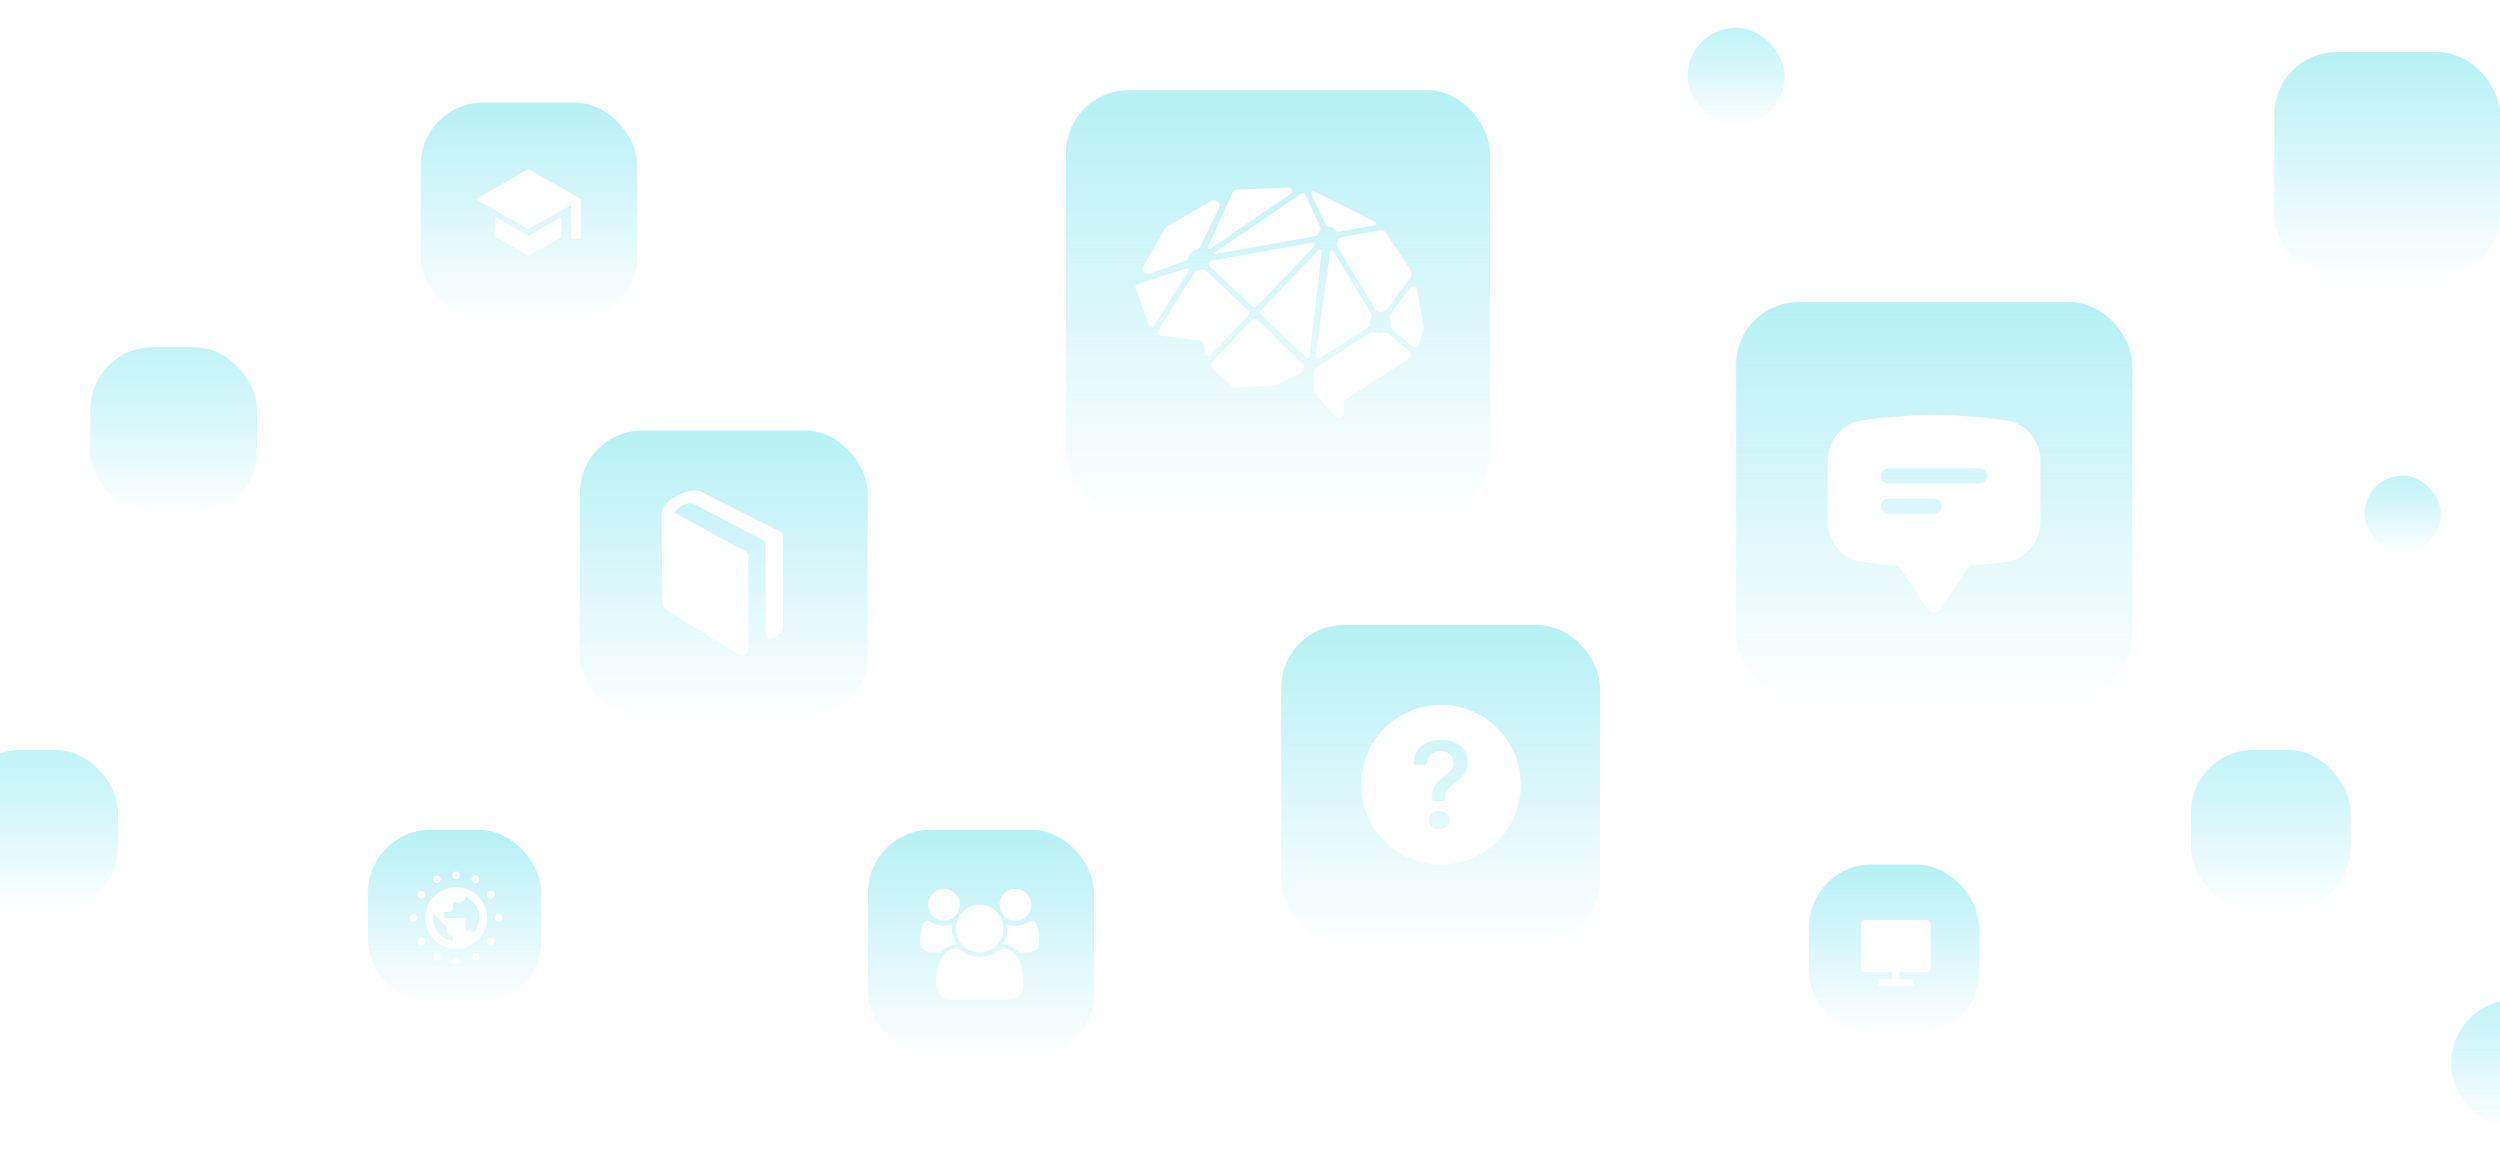 <svg width="720" height="333" viewBox="0 0 720 333" fill="none" xmlns="http://www.w3.org/2000/svg">
<rect x="167" y="124" width="82.884" height="82.884" rx="18" fill="url(#paint0_linear_502_116)" fill-opacity="0.4"/>
<rect x="250" y="239" width="65.06" height="65.06" rx="18" fill="url(#paint1_linear_502_116)" fill-opacity="0.4"/>
<rect x="106" y="239" width="49.909" height="49.909" rx="18" fill="url(#paint2_linear_502_116)" fill-opacity="0.4"/>
<rect x="121.151" y="29.533" width="62.386" height="62.386" rx="18" fill="url(#paint3_linear_502_116)" fill-opacity="0.4"/>
<g filter="url(#filter0_f_502_116)">
<rect x="26" y="100" width="48" height="48" rx="18" fill="url(#paint4_linear_502_116)" fill-opacity="0.4"/>
</g>
<rect x="655" y="15" width="65" height="65" rx="18" fill="url(#paint5_linear_502_116)" fill-opacity="0.4"/>
<g filter="url(#filter1_f_502_116)">
<rect x="631" y="216" width="46" height="46" rx="18" fill="url(#paint6_linear_502_116)" fill-opacity="0.4"/>
</g>
<g filter="url(#filter2_f_502_116)">
<rect x="706" y="288" width="37" height="37" rx="18" fill="url(#paint7_linear_502_116)" fill-opacity="0.4"/>
</g>
<g filter="url(#filter3_f_502_116)">
<rect x="486" y="8" width="28" height="28" rx="14" fill="url(#paint8_linear_502_116)" fill-opacity="0.4"/>
</g>
<g filter="url(#filter4_f_502_116)">
<rect x="681" y="137" width="22" height="22" rx="11" fill="url(#paint9_linear_502_116)" fill-opacity="0.4"/>
</g>
<g filter="url(#filter5_f_502_116)">
<rect x="-12" y="216" width="46" height="46" rx="18" fill="url(#paint10_linear_502_116)" fill-opacity="0.4"/>
</g>
<rect x="521" y="249" width="49.017" height="49.017" rx="18" fill="url(#paint11_linear_502_116)" fill-opacity="0.4"/>
<rect x="307" y="26" width="122.098" height="122.098" rx="18" fill="url(#paint12_linear_502_116)" fill-opacity="0.4"/>
<rect x="369" y="180" width="91.796" height="91.796" rx="18" fill="url(#paint13_linear_502_116)" fill-opacity="0.4"/>
<rect x="500" y="87" width="114.077" height="114.077" rx="18" fill="url(#paint14_linear_502_116)" fill-opacity="0.4"/>
<path fill-rule="evenodd" clip-rule="evenodd" d="M536.141 121.082C542.95 120.081 549.916 119.562 557.001 119.562C564.085 119.562 571.05 120.081 577.859 121.082C583.629 121.93 587.625 126.984 587.625 132.66V150.215C587.625 155.891 583.629 160.945 577.859 161.793C574.516 162.285 571.135 162.66 567.721 162.914C567.358 162.941 567.042 163.13 566.856 163.41L558.82 175.463C558.414 176.072 557.731 176.438 557 176.438C556.269 176.438 555.586 176.072 555.18 175.463L547.144 163.41C546.958 163.13 546.642 162.941 546.279 162.914C542.865 162.66 539.484 162.284 536.141 161.793C530.371 160.944 526.375 155.891 526.375 150.215V132.66C526.375 126.984 530.371 121.93 536.141 121.082ZM541.688 137.062C541.688 135.854 542.667 134.875 543.875 134.875H570.125C571.333 134.875 572.312 135.854 572.312 137.062C572.312 138.271 571.333 139.25 570.125 139.25H543.875C542.667 139.25 541.688 138.271 541.688 137.062ZM543.875 143.625C542.667 143.625 541.688 144.604 541.688 145.812C541.688 147.021 542.667 148 543.875 148H557C558.208 148 559.188 147.021 559.188 145.812C559.188 144.604 558.208 143.625 557 143.625H543.875Z" fill="white"/>
<path d="M225.5 154.875V180.753C225.5 182.058 224.37 182.68 223 183.653C221.9 184.435 220.5 183.465 220.5 182.185V156.9C220.5 156.373 220.315 155.87 219.715 155.563C219.115 155.255 200.37 145.4 200.37 145.4C200.068 145.288 198.748 144.455 196.988 145.36C195.315 146.22 194.405 147.155 194.173 147.595L214.623 158.8C215.165 159.085 215.5 159.525 215.5 160.09V187.095C215.494 187.4 215.405 187.697 215.242 187.954C215.08 188.212 214.85 188.421 214.577 188.558C214.319 188.685 214.034 188.751 213.745 188.75C213.406 188.754 213.072 188.664 212.78 188.49C212.243 188.163 193.345 176.575 192.098 175.823C191.498 175.463 190.795 174.725 190.78 174.178L190.5 148.463C190.5 147.968 190.443 147.095 191.223 145.883C192.965 143.173 199.045 140.09 202.123 141.688L224.62 153.075C225.163 153.355 225.5 153.915 225.5 154.875Z" fill="white"/>
<g clip-path="url(#clip0_502_116)">
<path d="M275.589 272C273.661 272.06 272.083 272.821 270.857 274.286H268.464C267.488 274.286 266.667 274.045 266 273.562C265.333 273.08 265 272.375 265 271.446C265 267.244 265.738 265.143 267.214 265.143C267.286 265.143 267.545 265.268 267.991 265.518C268.437 265.768 269.018 266.021 269.732 266.277C270.446 266.533 271.155 266.661 271.857 266.661C272.655 266.661 273.446 266.524 274.232 266.25C274.173 266.69 274.143 267.083 274.143 267.429C274.143 269.083 274.625 270.607 275.589 272ZM294.714 283.375C294.714 284.804 294.28 285.932 293.411 286.759C292.542 287.586 291.387 288 289.946 288H274.339C272.899 288 271.744 287.586 270.875 286.759C270.006 285.932 269.571 284.804 269.571 283.375C269.571 282.744 269.592 282.128 269.634 281.527C269.676 280.926 269.759 280.277 269.884 279.58C270.009 278.884 270.167 278.238 270.357 277.643C270.548 277.048 270.804 276.467 271.125 275.902C271.446 275.336 271.815 274.854 272.232 274.455C272.649 274.057 273.158 273.738 273.759 273.5C274.36 273.262 275.024 273.143 275.75 273.143C275.869 273.143 276.125 273.271 276.518 273.527C276.911 273.783 277.345 274.068 277.821 274.384C278.298 274.699 278.935 274.985 279.732 275.241C280.53 275.497 281.333 275.625 282.143 275.625C282.952 275.625 283.756 275.497 284.554 275.241C285.351 274.985 285.988 274.699 286.464 274.384C286.94 274.068 287.375 273.783 287.768 273.527C288.161 273.271 288.417 273.143 288.536 273.143C289.262 273.143 289.926 273.262 290.527 273.5C291.128 273.738 291.637 274.057 292.054 274.455C292.47 274.854 292.839 275.336 293.161 275.902C293.482 276.467 293.738 277.048 293.929 277.643C294.119 278.238 294.277 278.884 294.402 279.58C294.527 280.277 294.61 280.926 294.652 281.527C294.693 282.128 294.714 282.744 294.714 283.375ZM276.429 260.571C276.429 261.833 275.982 262.911 275.089 263.804C274.196 264.696 273.119 265.143 271.857 265.143C270.595 265.143 269.518 264.696 268.625 263.804C267.732 262.911 267.286 261.833 267.286 260.571C267.286 259.31 267.732 258.232 268.625 257.339C269.518 256.446 270.595 256 271.857 256C273.119 256 274.196 256.446 275.089 257.339C275.982 258.232 276.429 259.31 276.429 260.571ZM289 267.429C289 269.321 288.33 270.938 286.991 272.277C285.652 273.616 284.036 274.286 282.143 274.286C280.25 274.286 278.634 273.616 277.295 272.277C275.955 270.938 275.286 269.321 275.286 267.429C275.286 265.536 275.955 263.92 277.295 262.58C278.634 261.241 280.25 260.571 282.143 260.571C284.036 260.571 285.652 261.241 286.991 262.58C288.33 263.92 289 265.536 289 267.429ZM299.286 271.446C299.286 272.375 298.952 273.08 298.286 273.562C297.619 274.045 296.798 274.286 295.821 274.286H293.429C292.202 272.821 290.625 272.06 288.696 272C289.661 270.607 290.143 269.083 290.143 267.429C290.143 267.083 290.113 266.69 290.054 266.25C290.839 266.524 291.631 266.661 292.429 266.661C293.131 266.661 293.839 266.533 294.554 266.277C295.268 266.021 295.848 265.768 296.295 265.518C296.741 265.268 297 265.143 297.071 265.143C298.548 265.143 299.286 267.244 299.286 271.446ZM297 260.571C297 261.833 296.554 262.911 295.661 263.804C294.768 264.696 293.69 265.143 292.429 265.143C291.167 265.143 290.089 264.696 289.196 263.804C288.304 262.911 287.857 261.833 287.857 260.571C287.857 259.31 288.304 258.232 289.196 257.339C290.089 256.446 291.167 256 292.429 256C293.69 256 294.768 256.446 295.661 257.339C296.554 258.232 297 259.31 297 260.571Z" fill="white"/>
</g>
<g clip-path="url(#clip1_502_116)">
<path d="M131.37 255.457C129.607 255.457 127.884 255.979 126.418 256.959C124.952 257.938 123.81 259.33 123.135 260.959C122.461 262.588 122.284 264.38 122.628 266.109C122.972 267.838 123.821 269.426 125.067 270.673C126.314 271.919 127.902 272.768 129.631 273.112C131.36 273.456 133.152 273.279 134.781 272.605C136.41 271.93 137.802 270.788 138.781 269.322C139.761 267.856 140.283 266.133 140.283 264.37C140.282 262.006 139.343 259.74 137.672 258.068C136 256.397 133.734 255.458 131.37 255.457ZM124.685 264.37C124.687 263.961 124.726 263.552 124.802 263.15L128.696 267.044V267.935C128.697 268.408 128.886 268.86 129.22 269.194C129.554 269.528 130.006 269.717 130.479 269.718V270.988C128.876 270.772 127.406 269.982 126.341 268.765C125.276 267.548 124.688 265.987 124.685 264.37ZM134.935 267.935H134.044V265.261C134.043 265.025 133.949 264.799 133.782 264.632C133.615 264.465 133.389 264.371 133.153 264.37H127.805V262.587H129.587C129.824 262.587 130.05 262.493 130.217 262.326C130.384 262.159 130.478 261.932 130.479 261.696V259.913H132.261C132.714 259.911 133.148 259.738 133.477 259.427C133.806 259.117 134.005 258.693 134.033 258.242C134.996 258.658 135.847 259.296 136.518 260.104C137.188 260.911 137.658 261.865 137.89 262.889C138.122 263.912 138.109 264.976 137.853 265.993C137.596 267.011 137.103 267.953 136.414 268.744C136.255 268.496 136.037 268.291 135.778 268.15C135.52 268.009 135.23 267.935 134.935 267.935ZM132.484 252.114C132.484 252.335 132.419 252.55 132.296 252.733C132.174 252.916 132 253.059 131.796 253.144C131.593 253.228 131.369 253.25 131.153 253.207C130.937 253.164 130.738 253.058 130.582 252.902C130.426 252.746 130.32 252.548 130.277 252.332C130.234 252.115 130.256 251.891 130.341 251.688C130.425 251.484 130.568 251.31 130.751 251.188C130.934 251.065 131.15 251 131.37 251C131.665 251 131.949 251.117 132.158 251.326C132.367 251.535 132.484 251.819 132.484 252.114ZM138.055 253.228C138.055 253.449 137.99 253.664 137.867 253.847C137.745 254.031 137.571 254.173 137.367 254.258C137.164 254.342 136.94 254.364 136.723 254.321C136.507 254.278 136.309 254.172 136.153 254.016C135.997 253.86 135.891 253.662 135.848 253.446C135.805 253.23 135.827 253.006 135.911 252.802C135.996 252.598 136.139 252.424 136.322 252.302C136.505 252.18 136.72 252.114 136.941 252.114C137.236 252.114 137.52 252.232 137.729 252.44C137.938 252.649 138.055 252.933 138.055 253.228ZM142.512 257.685C142.512 257.905 142.446 258.121 142.324 258.304C142.201 258.487 142.027 258.63 141.824 258.714C141.62 258.799 141.396 258.821 141.18 258.778C140.964 258.735 140.765 258.629 140.61 258.473C140.454 258.317 140.348 258.118 140.305 257.902C140.262 257.686 140.284 257.462 140.368 257.259C140.452 257.055 140.595 256.881 140.779 256.759C140.962 256.636 141.177 256.571 141.397 256.571C141.693 256.571 141.976 256.688 142.185 256.897C142.394 257.106 142.512 257.39 142.512 257.685ZM144.74 264.37C144.74 264.59 144.675 264.806 144.552 264.989C144.43 265.172 144.256 265.315 144.052 265.399C143.849 265.484 143.625 265.506 143.408 265.463C143.192 265.42 142.994 265.314 142.838 265.158C142.682 265.002 142.576 264.803 142.533 264.587C142.49 264.371 142.512 264.147 142.596 263.944C142.681 263.74 142.824 263.566 143.007 263.444C143.19 263.321 143.405 263.256 143.626 263.256C143.921 263.256 144.205 263.373 144.414 263.582C144.623 263.791 144.74 264.075 144.74 264.37ZM142.512 271.055C142.512 271.275 142.446 271.491 142.324 271.674C142.201 271.857 142.027 272 141.824 272.084C141.62 272.169 141.396 272.191 141.18 272.148C140.964 272.105 140.765 271.999 140.61 271.843C140.454 271.687 140.348 271.488 140.305 271.272C140.262 271.056 140.284 270.832 140.368 270.629C140.452 270.425 140.595 270.251 140.779 270.129C140.962 270.006 141.177 269.941 141.397 269.941C141.693 269.941 141.976 270.058 142.185 270.267C142.394 270.476 142.512 270.76 142.512 271.055ZM138.055 275.512C138.055 275.732 137.99 275.947 137.867 276.131C137.745 276.314 137.571 276.457 137.367 276.541C137.164 276.625 136.94 276.647 136.723 276.604C136.507 276.561 136.309 276.455 136.153 276.3C135.997 276.144 135.891 275.945 135.848 275.729C135.805 275.513 135.827 275.289 135.911 275.085C135.996 274.882 136.139 274.708 136.322 274.585C136.505 274.463 136.72 274.397 136.941 274.397C137.236 274.397 137.52 274.515 137.729 274.724C137.938 274.933 138.055 275.216 138.055 275.512ZM132.484 276.626C132.484 276.846 132.419 277.062 132.296 277.245C132.174 277.428 132 277.571 131.796 277.655C131.593 277.74 131.369 277.762 131.153 277.719C130.937 277.676 130.738 277.569 130.582 277.414C130.426 277.258 130.32 277.059 130.277 276.843C130.234 276.627 130.256 276.403 130.341 276.199C130.425 275.996 130.568 275.822 130.751 275.699C130.934 275.577 131.15 275.512 131.37 275.512C131.665 275.512 131.949 275.629 132.158 275.838C132.367 276.047 132.484 276.33 132.484 276.626ZM126.913 275.512C126.913 275.732 126.848 275.947 126.726 276.131C126.603 276.314 126.429 276.457 126.226 276.541C126.022 276.625 125.798 276.647 125.582 276.604C125.366 276.561 125.167 276.455 125.011 276.3C124.856 276.144 124.749 275.945 124.706 275.729C124.663 275.513 124.685 275.289 124.77 275.085C124.854 274.882 124.997 274.708 125.18 274.585C125.363 274.463 125.579 274.397 125.799 274.397C126.095 274.397 126.378 274.515 126.587 274.724C126.796 274.933 126.913 275.216 126.913 275.512ZM122.457 271.055C122.457 271.275 122.391 271.491 122.269 271.674C122.146 271.857 121.972 272 121.769 272.084C121.565 272.169 121.341 272.191 121.125 272.148C120.909 272.105 120.71 271.999 120.555 271.843C120.399 271.687 120.293 271.488 120.25 271.272C120.207 271.056 120.229 270.832 120.313 270.629C120.397 270.425 120.54 270.251 120.724 270.129C120.907 270.006 121.122 269.941 121.343 269.941C121.638 269.941 121.921 270.058 122.13 270.267C122.339 270.476 122.457 270.76 122.457 271.055ZM120.228 264.37C120.228 264.59 120.163 264.806 120.041 264.989C119.918 265.172 119.744 265.315 119.541 265.399C119.337 265.484 119.113 265.506 118.897 265.463C118.681 265.42 118.482 265.314 118.326 265.158C118.171 265.002 118.064 264.803 118.021 264.587C117.978 264.371 118 264.147 118.085 263.944C118.169 263.74 118.312 263.566 118.495 263.444C118.678 263.321 118.894 263.256 119.114 263.256C119.41 263.256 119.693 263.373 119.902 263.582C120.111 263.791 120.228 264.075 120.228 264.37ZM122.457 257.685C122.457 257.905 122.391 258.121 122.269 258.304C122.146 258.487 121.972 258.63 121.769 258.714C121.565 258.799 121.341 258.821 121.125 258.778C120.909 258.735 120.71 258.629 120.555 258.473C120.399 258.317 120.293 258.118 120.25 257.902C120.207 257.686 120.229 257.462 120.313 257.259C120.397 257.055 120.54 256.881 120.724 256.759C120.907 256.636 121.122 256.571 121.343 256.571C121.638 256.571 121.921 256.688 122.13 256.897C122.339 257.106 122.457 257.39 122.457 257.685ZM126.913 253.228C126.913 253.449 126.848 253.664 126.726 253.847C126.603 254.031 126.429 254.173 126.226 254.258C126.022 254.342 125.798 254.364 125.582 254.321C125.366 254.278 125.167 254.172 125.011 254.016C124.856 253.86 124.749 253.662 124.706 253.446C124.663 253.23 124.685 253.006 124.77 252.802C124.854 252.598 124.997 252.424 125.18 252.302C125.363 252.18 125.579 252.114 125.799 252.114C126.095 252.114 126.378 252.232 126.587 252.44C126.796 252.649 126.913 252.933 126.913 253.228Z" fill="white"/>
</g>
<g clip-path="url(#clip2_502_116)">
<path d="M152.15 67.922L142.681 62.511V68.336L152.15 73.596L161.619 68.336V62.511L152.15 67.922Z" fill="white"/>
<path d="M167.315 57.362L152.15 48.697L136.985 57.362L152.15 66.028L164.459 58.994V68.725H167.3V57.371L167.315 57.362Z" fill="white"/>
</g>
<path d="M547 280V282H551V284H541V282H545V280H536.992C536.861 279.999 536.731 279.973 536.61 279.921C536.489 279.87 536.379 279.796 536.287 279.702C536.195 279.609 536.122 279.498 536.073 279.376C536.024 279.255 535.999 279.124 536 278.993V266.007C536 265.451 536.455 265 536.992 265H555.008C555.556 265 556 265.449 556 266.007V278.993C556 279.549 555.545 280 555.008 280H547Z" fill="white"/>
<path fill-rule="evenodd" clip-rule="evenodd" d="M359.308 91.053L352.46 98.207C351.228 99.494 350.02 100.793 348.783 102.071C348.576 102.287 348.281 102.415 348.028 102.586C347.489 102.498 347.074 102.162 347.003 101.673C346.888 100.927 346.786 100.18 346.696 99.431C346.571 98.444 346.268 98.17 345.268 98.045C343.206 97.796 341.147 97.527 339.085 97.257L334.379 96.647C333.441 96.522 333.1 95.85 333.59 95.049C334.719 93.231 335.856 91.422 336.989 89.613L343.92 78.54C344.193 78.092 344.501 77.785 345.09 77.802C345.463 77.81 345.853 77.719 346.223 77.623C346.663 77.515 347.007 77.648 347.314 77.939C347.858 78.449 348.41 78.955 348.949 79.47L355.208 85.409C356.556 86.687 357.917 87.957 359.266 89.235C359.963 89.891 359.963 90.364 359.308 91.053ZM405.331 100.677C405.721 101 406.145 101.307 406.228 101.859C406.331 102.565 406.049 103.075 405.452 103.461C401.924 105.744 398.397 108.039 394.869 110.325L388.051 114.745C387.836 114.881 387.63 115.032 387.436 115.197C387.265 115.338 387.128 115.518 387.038 115.721C386.948 115.924 386.907 116.146 386.918 116.368C386.951 117.218 387.001 118.069 387.013 118.916C387.026 119.891 386.308 120.501 385.328 120.389C384.975 120.342 384.655 120.159 384.436 119.879C383.616 118.932 382.797 117.985 381.979 117.036C380.954 115.849 379.933 114.654 378.904 113.471C378.692 113.259 378.531 113.002 378.434 112.718C378.337 112.435 378.306 112.133 378.344 111.836L378.485 106.877C378.502 106.296 378.846 105.922 379.311 105.623L384.946 102.021C388.1 100.008 391.263 98.004 394.408 95.97C395.072 95.543 395.691 95.414 396.421 95.788C396.961 96.062 397.571 96.112 398.156 95.929C399.032 95.651 399.704 95.896 400.38 96.493C401.999 97.921 403.68 99.282 405.335 100.677H405.331ZM375.045 104.793C375.301 105.043 375.483 105.359 375.572 105.706C375.725 106.482 375.418 107.009 374.688 107.362C372.26 108.532 369.836 109.715 367.388 110.848C366.948 111.047 366.396 111.072 365.894 111.097C363.864 111.188 361.835 111.242 359.806 111.325C358.606 111.371 357.411 111.446 356.307 111.504H355.494C355.31 111.508 355.127 111.476 354.956 111.408C354.785 111.34 354.629 111.239 354.498 111.11C354.241 110.873 353.975 110.645 353.722 110.404C352.294 109.047 350.892 107.665 349.435 106.337C348.622 105.598 348.609 104.607 349.385 103.814C351.132 102.013 352.859 100.195 354.593 98.377C356.465 96.419 358.337 94.451 360.204 92.484C360.346 92.318 360.52 92.182 360.716 92.085C360.913 91.988 361.127 91.933 361.345 91.922C361.564 91.911 361.782 91.945 361.987 92.022C362.192 92.098 362.379 92.216 362.536 92.368L370.006 99.793C371.683 101.461 373.376 103.113 375.045 104.793ZM385.328 71.39C384.527 70.153 385.432 68.444 386.764 68.224C390.325 67.63 393.873 66.95 397.43 66.331C398.214 66.194 398.837 66.555 399.268 67.203C400.015 68.323 400.75 69.448 401.488 70.572C403.049 72.938 404.613 75.303 406.157 77.677C406.365 77.997 406.468 78.383 406.622 78.736L406.531 78.777C406.505 79.383 406.28 79.963 405.892 80.429C403.717 83.35 401.517 86.259 399.347 89.185C399.142 89.445 398.877 89.65 398.575 89.784C398.273 89.919 397.942 89.977 397.612 89.954C397.282 89.932 396.963 89.829 396.682 89.656C396.4 89.482 396.166 89.242 395.998 88.957C392.823 83.686 389.615 78.433 386.42 73.174C386.059 72.577 385.706 71.971 385.328 71.39ZM379.082 86.048L378.46 91.588C378.286 93.124 378.099 94.651 377.925 96.186L377.31 101.581C377.269 101.959 377.265 102.345 377.186 102.71C377.144 102.888 377.012 103.117 376.862 103.175C376.713 103.233 376.447 103.15 376.314 103.038C375.725 102.527 375.165 101.988 374.6 101.453C372.567 99.527 370.546 97.597 368.512 95.68C366.745 94.007 364.972 92.347 363.196 90.688C362.607 90.14 362.603 89.965 363.171 89.372L371.297 80.864L376.846 75.038L379.568 72.174C379.647 72.091 379.713 71.979 379.809 71.946C380.004 71.876 380.245 71.78 380.415 71.834C380.556 71.884 380.622 72.137 380.664 72.207L380.249 75.859L379.713 80.553L379.082 86.048ZM394.877 90.281C395.143 90.708 395.185 91.115 394.894 91.559C394.577 92.057 394.442 92.649 394.512 93.236C394.562 93.758 394.346 94.078 393.902 94.356C390.429 96.56 386.972 98.78 383.511 100.996C382.423 101.693 381.336 102.386 380.244 103.075C379.813 103.349 379.369 103.328 379.132 102.98C379 102.789 378.983 102.523 378.946 102.39L379.402 99.037L380.419 91.642L381.539 83.549L382.631 75.635L383.046 72.689C383.054 72.61 383.058 72.519 383.1 72.461C383.208 72.324 383.328 72.12 383.465 72.096C383.614 72.071 383.847 72.187 383.942 72.315C384.195 72.656 384.399 73.033 384.623 73.399L392.736 86.745C393.45 87.924 394.155 89.106 394.877 90.277V90.281ZM378.057 69.929C378.186 70.012 378.435 70.099 378.568 70.278C378.771 70.552 378.593 70.809 378.381 71.029L375.559 73.996L367.334 82.603C365.616 84.409 363.906 86.222 362.188 88.023C361.565 88.671 361.067 88.671 360.42 88.056C358.416 86.156 356.411 84.247 354.402 82.35C352.452 80.507 350.493 78.669 348.534 76.831C348.273 76.582 348.065 76.312 348.094 75.93C348.136 75.411 348.435 75.117 349.028 75.017C350.111 74.822 351.199 74.631 352.286 74.444L362.723 72.618L375.049 70.456L378.057 69.929ZM350.091 72.552C352.025 71.228 353.958 69.913 355.896 68.597L374.613 55.848C375.235 55.425 375.63 55.512 375.941 56.184C377.232 58.948 378.514 61.716 379.8 64.484C379.966 64.841 380.124 65.202 380.294 65.563C380.431 65.854 380.34 66.09 380.166 66.352C379.939 66.672 379.747 67.016 379.593 67.377C379.456 67.721 379.249 67.908 378.875 67.975C376.119 68.464 373.368 68.971 370.617 69.46L360.847 71.216L350.182 73.133C350.033 73.158 349.879 73.133 349.725 73.133L349.634 72.963C349.788 72.826 349.925 72.668 350.091 72.552ZM330.627 78.885C329.407 78.86 328.681 77.673 329.266 76.582C329.76 75.66 330.308 74.772 330.839 73.872C332.366 71.261 333.901 68.659 335.42 66.049C335.668 65.623 336.027 65.271 336.458 65.032C340.508 62.704 344.55 60.363 348.601 58.031C348.858 57.874 349.14 57.761 349.435 57.699C349.711 57.645 349.998 57.672 350.259 57.778C350.52 57.884 350.744 58.065 350.904 58.297C351.081 58.523 351.188 58.797 351.213 59.083C351.238 59.37 351.18 59.657 351.045 59.911C350.435 61.214 349.8 62.505 349.178 63.8C348.016 66.173 346.854 68.543 345.704 70.921C345.595 71.184 345.426 71.417 345.209 71.602C344.993 71.787 344.736 71.917 344.459 71.983C343.944 72.106 343.473 72.369 343.098 72.742C342.723 73.116 342.459 73.586 342.334 74.1C342.271 74.354 342.143 74.587 341.961 74.775C341.78 74.964 341.552 75.102 341.301 75.175C337.973 76.345 334.648 77.54 331.324 78.723C331.1 78.806 330.864 78.831 330.631 78.889L330.627 78.885ZM347.862 71.307C347.879 71.134 347.926 70.965 348.003 70.809L352.352 61.276C353.257 59.293 354.174 57.313 355.066 55.325C355.274 54.869 355.577 54.641 356.092 54.62C357.449 54.578 358.806 54.508 360.163 54.454L368.172 54.151C369.11 54.109 370.052 54.047 370.994 54.002C371.666 53.972 372.127 54.379 372.131 55.039C372.16 55.441 371.903 55.703 371.571 55.931L369.006 57.678L353.676 68.107L348.779 71.444C348.665 71.53 348.543 71.605 348.414 71.668C348.123 71.793 347.845 71.618 347.862 71.307ZM342.206 78.154C341.529 79.246 340.844 80.329 340.164 81.416C337.62 85.483 335.076 89.555 332.528 93.617C332.423 93.812 332.282 93.985 332.113 94.128C331.673 94.443 331.088 94.223 330.88 93.671C330.548 92.783 330.233 91.887 329.913 90.995L327.137 83.184C327.071 82.989 327.025 82.79 327 82.695C327.004 82.168 327.178 81.943 327.672 81.782C329.15 81.304 330.627 80.835 332.105 80.366L340.467 77.71L341.567 77.37C341.828 77.287 342.089 77.175 342.305 77.466C342.5 77.727 342.338 77.943 342.206 78.154ZM409.095 88.982L409.934 93.779C409.958 93.933 409.975 94.091 410 94.294C409.959 94.501 409.913 94.75 409.846 94.991L408.747 98.958C408.431 100.1 407.527 100.369 406.614 99.597C404.742 98.02 402.862 96.444 400.982 94.875C400.555 94.518 400.376 94.107 400.476 93.543C400.598 92.981 400.53 92.394 400.285 91.874C400.028 91.364 400.111 90.912 400.447 90.463C401.982 88.405 403.505 86.338 405.037 84.28L405.97 83.018C406.282 82.591 406.692 82.383 407.215 82.499C407.763 82.624 408.045 82.998 408.137 83.533L409.091 88.982H409.095ZM377.705 56.014L377.622 55.84C377.51 55.591 377.464 55.3 377.717 55.159C377.939 55.06 378.19 55.045 378.423 55.118C378.788 55.23 379.116 55.437 379.46 55.608L393.412 62.575L395.89 63.82C396.168 63.957 396.388 64.119 396.33 64.468C396.272 64.812 396.01 64.887 395.707 64.941C392.354 65.538 389.005 66.144 385.656 66.746L385.328 66.812C385.233 66.75 385.05 66.68 384.934 66.547C384.636 66.172 384.26 65.865 383.832 65.648C383.405 65.431 382.936 65.309 382.456 65.29C382.083 65.273 381.892 65.053 381.751 64.742C381.162 63.464 380.56 62.194 379.966 60.919L377.705 56.014Z" fill="white"/>
<g clip-path="url(#clip3_502_116)">
<path d="M438 226C438 232.1 435.577 237.95 431.263 242.263C426.95 246.577 421.1 249 415 249C408.9 249 403.05 246.577 398.737 242.263C394.423 237.95 392 232.1 392 226C392 219.9 394.423 214.05 398.737 209.737C403.05 205.423 408.9 203 415 203C421.1 203 426.95 205.423 431.263 209.737C435.577 214.05 438 219.9 438 226ZM407.801 220.345H410.173C410.57 220.345 410.886 220.02 410.938 219.626C411.196 217.74 412.49 216.366 414.796 216.366C416.768 216.366 418.574 217.352 418.574 219.724C418.574 221.549 417.498 222.389 415.799 223.666C413.864 225.071 412.332 226.713 412.441 229.378L412.45 230.002C412.453 230.191 412.53 230.371 412.664 230.503C412.799 230.635 412.98 230.709 413.169 230.709H415.5C415.691 230.709 415.874 230.634 416.008 230.499C416.143 230.364 416.219 230.181 416.219 229.99V229.689C416.219 227.624 417.004 227.024 419.123 225.416C420.874 224.085 422.699 222.608 422.699 219.505C422.699 215.161 419.031 213.062 415.014 213.062C411.372 213.062 407.381 214.759 407.108 219.635C407.104 219.728 407.119 219.82 407.152 219.907C407.186 219.994 407.236 220.073 407.301 220.139C407.366 220.206 407.444 220.259 407.53 220.294C407.616 220.329 407.708 220.347 407.801 220.345ZM414.485 238.868C416.239 238.868 417.444 237.736 417.444 236.203C417.444 234.616 416.236 233.501 414.485 233.501C412.806 233.501 411.584 234.616 411.584 236.203C411.584 237.736 412.806 238.868 414.488 238.868H414.485Z" fill="white"/>
</g>
<defs>
<filter id="filter0_f_502_116" x="18" y="92" width="64" height="64" filterUnits="userSpaceOnUse" color-interpolation-filters="sRGB">
<feFlood flood-opacity="0" result="BackgroundImageFix"/>
<feBlend mode="normal" in="SourceGraphic" in2="BackgroundImageFix" result="shape"/>
<feGaussianBlur stdDeviation="4" result="effect1_foregroundBlur_502_116"/>
</filter>
<filter id="filter1_f_502_116" x="623" y="208" width="62" height="62" filterUnits="userSpaceOnUse" color-interpolation-filters="sRGB">
<feFlood flood-opacity="0" result="BackgroundImageFix"/>
<feBlend mode="normal" in="SourceGraphic" in2="BackgroundImageFix" result="shape"/>
<feGaussianBlur stdDeviation="4" result="effect1_foregroundBlur_502_116"/>
</filter>
<filter id="filter2_f_502_116" x="698" y="280" width="53" height="53" filterUnits="userSpaceOnUse" color-interpolation-filters="sRGB">
<feFlood flood-opacity="0" result="BackgroundImageFix"/>
<feBlend mode="normal" in="SourceGraphic" in2="BackgroundImageFix" result="shape"/>
<feGaussianBlur stdDeviation="4" result="effect1_foregroundBlur_502_116"/>
</filter>
<filter id="filter3_f_502_116" x="478" y="0" width="44" height="44" filterUnits="userSpaceOnUse" color-interpolation-filters="sRGB">
<feFlood flood-opacity="0" result="BackgroundImageFix"/>
<feBlend mode="normal" in="SourceGraphic" in2="BackgroundImageFix" result="shape"/>
<feGaussianBlur stdDeviation="4" result="effect1_foregroundBlur_502_116"/>
</filter>
<filter id="filter4_f_502_116" x="673" y="129" width="38" height="38" filterUnits="userSpaceOnUse" color-interpolation-filters="sRGB">
<feFlood flood-opacity="0" result="BackgroundImageFix"/>
<feBlend mode="normal" in="SourceGraphic" in2="BackgroundImageFix" result="shape"/>
<feGaussianBlur stdDeviation="4" result="effect1_foregroundBlur_502_116"/>
</filter>
<filter id="filter5_f_502_116" x="-20" y="208" width="62" height="62" filterUnits="userSpaceOnUse" color-interpolation-filters="sRGB">
<feFlood flood-opacity="0" result="BackgroundImageFix"/>
<feBlend mode="normal" in="SourceGraphic" in2="BackgroundImageFix" result="shape"/>
<feGaussianBlur stdDeviation="4" result="effect1_foregroundBlur_502_116"/>
</filter>
<linearGradient id="paint0_linear_502_116" x1="208.442" y1="124" x2="208.442" y2="206.884" gradientUnits="userSpaceOnUse">
<stop stop-color="#46DCE7"/>
<stop offset="1" stop-color="#44D6E0" stop-opacity="0"/>
</linearGradient>
<linearGradient id="paint1_linear_502_116" x1="282.53" y1="239" x2="282.53" y2="304.06" gradientUnits="userSpaceOnUse">
<stop stop-color="#46DCE7"/>
<stop offset="1" stop-color="#44D6E0" stop-opacity="0"/>
</linearGradient>
<linearGradient id="paint2_linear_502_116" x1="130.954" y1="239" x2="130.954" y2="288.909" gradientUnits="userSpaceOnUse">
<stop stop-color="#46DCE7"/>
<stop offset="1" stop-color="#44D6E0" stop-opacity="0"/>
</linearGradient>
<linearGradient id="paint3_linear_502_116" x1="152.344" y1="29.533" x2="152.344" y2="91.919" gradientUnits="userSpaceOnUse">
<stop stop-color="#46DCE7"/>
<stop offset="1" stop-color="#44D6E0" stop-opacity="0"/>
</linearGradient>
<linearGradient id="paint4_linear_502_116" x1="50" y1="100" x2="50" y2="148" gradientUnits="userSpaceOnUse">
<stop stop-color="#63E3EC"/>
<stop offset="1" stop-color="#45DAE5" stop-opacity="0"/>
</linearGradient>
<linearGradient id="paint5_linear_502_116" x1="687.5" y1="15" x2="687.5" y2="80" gradientUnits="userSpaceOnUse">
<stop stop-color="#46DCE7"/>
<stop offset="1" stop-color="#44D6E0" stop-opacity="0"/>
</linearGradient>
<linearGradient id="paint6_linear_502_116" x1="654" y1="216" x2="654" y2="262" gradientUnits="userSpaceOnUse">
<stop stop-color="#63E3EC"/>
<stop offset="1" stop-color="#45DAE5" stop-opacity="0"/>
</linearGradient>
<linearGradient id="paint7_linear_502_116" x1="724.5" y1="288" x2="724.5" y2="325" gradientUnits="userSpaceOnUse">
<stop stop-color="#63E3EC"/>
<stop offset="1" stop-color="#45DAE5" stop-opacity="0"/>
</linearGradient>
<linearGradient id="paint8_linear_502_116" x1="500" y1="8" x2="500" y2="36" gradientUnits="userSpaceOnUse">
<stop stop-color="#63E3EC"/>
<stop offset="1" stop-color="#45DAE5" stop-opacity="0"/>
</linearGradient>
<linearGradient id="paint9_linear_502_116" x1="692" y1="137" x2="692" y2="159" gradientUnits="userSpaceOnUse">
<stop stop-color="#63E3EC"/>
<stop offset="1" stop-color="#45DAE5" stop-opacity="0"/>
</linearGradient>
<linearGradient id="paint10_linear_502_116" x1="11" y1="216" x2="11" y2="262" gradientUnits="userSpaceOnUse">
<stop stop-color="#63E3EC"/>
<stop offset="1" stop-color="#45DAE5" stop-opacity="0"/>
</linearGradient>
<linearGradient id="paint11_linear_502_116" x1="545.509" y1="249" x2="545.509" y2="298.018" gradientUnits="userSpaceOnUse">
<stop stop-color="#46DCE7"/>
<stop offset="1" stop-color="#44D6E0" stop-opacity="0"/>
</linearGradient>
<linearGradient id="paint12_linear_502_116" x1="368.049" y1="26" x2="368.049" y2="148.098" gradientUnits="userSpaceOnUse">
<stop stop-color="#46DCE7"/>
<stop offset="1" stop-color="#44D6E0" stop-opacity="0"/>
</linearGradient>
<linearGradient id="paint13_linear_502_116" x1="414.898" y1="180" x2="414.898" y2="271.796" gradientUnits="userSpaceOnUse">
<stop stop-color="#46DCE7"/>
<stop offset="1" stop-color="#44D6E0" stop-opacity="0"/>
</linearGradient>
<linearGradient id="paint14_linear_502_116" x1="557.039" y1="87" x2="557.039" y2="201.077" gradientUnits="userSpaceOnUse">
<stop stop-color="#46DCE7"/>
<stop offset="1" stop-color="#44D6E0" stop-opacity="0"/>
</linearGradient>
<clipPath id="clip0_502_116">
<rect width="34.286" height="32" fill="white" transform="translate(265 256)"/>
</clipPath>
<clipPath id="clip1_502_116">
<rect width="26.74" height="26.74" fill="white" transform="translate(118 251)"/>
</clipPath>
<clipPath id="clip2_502_116">
<rect width="30.3" height="30.3" fill="white" transform="translate(137 46)"/>
</clipPath>
<clipPath id="clip3_502_116">
<rect width="46" height="46" fill="white" transform="translate(392 203)"/>
</clipPath>
</defs>
</svg>
